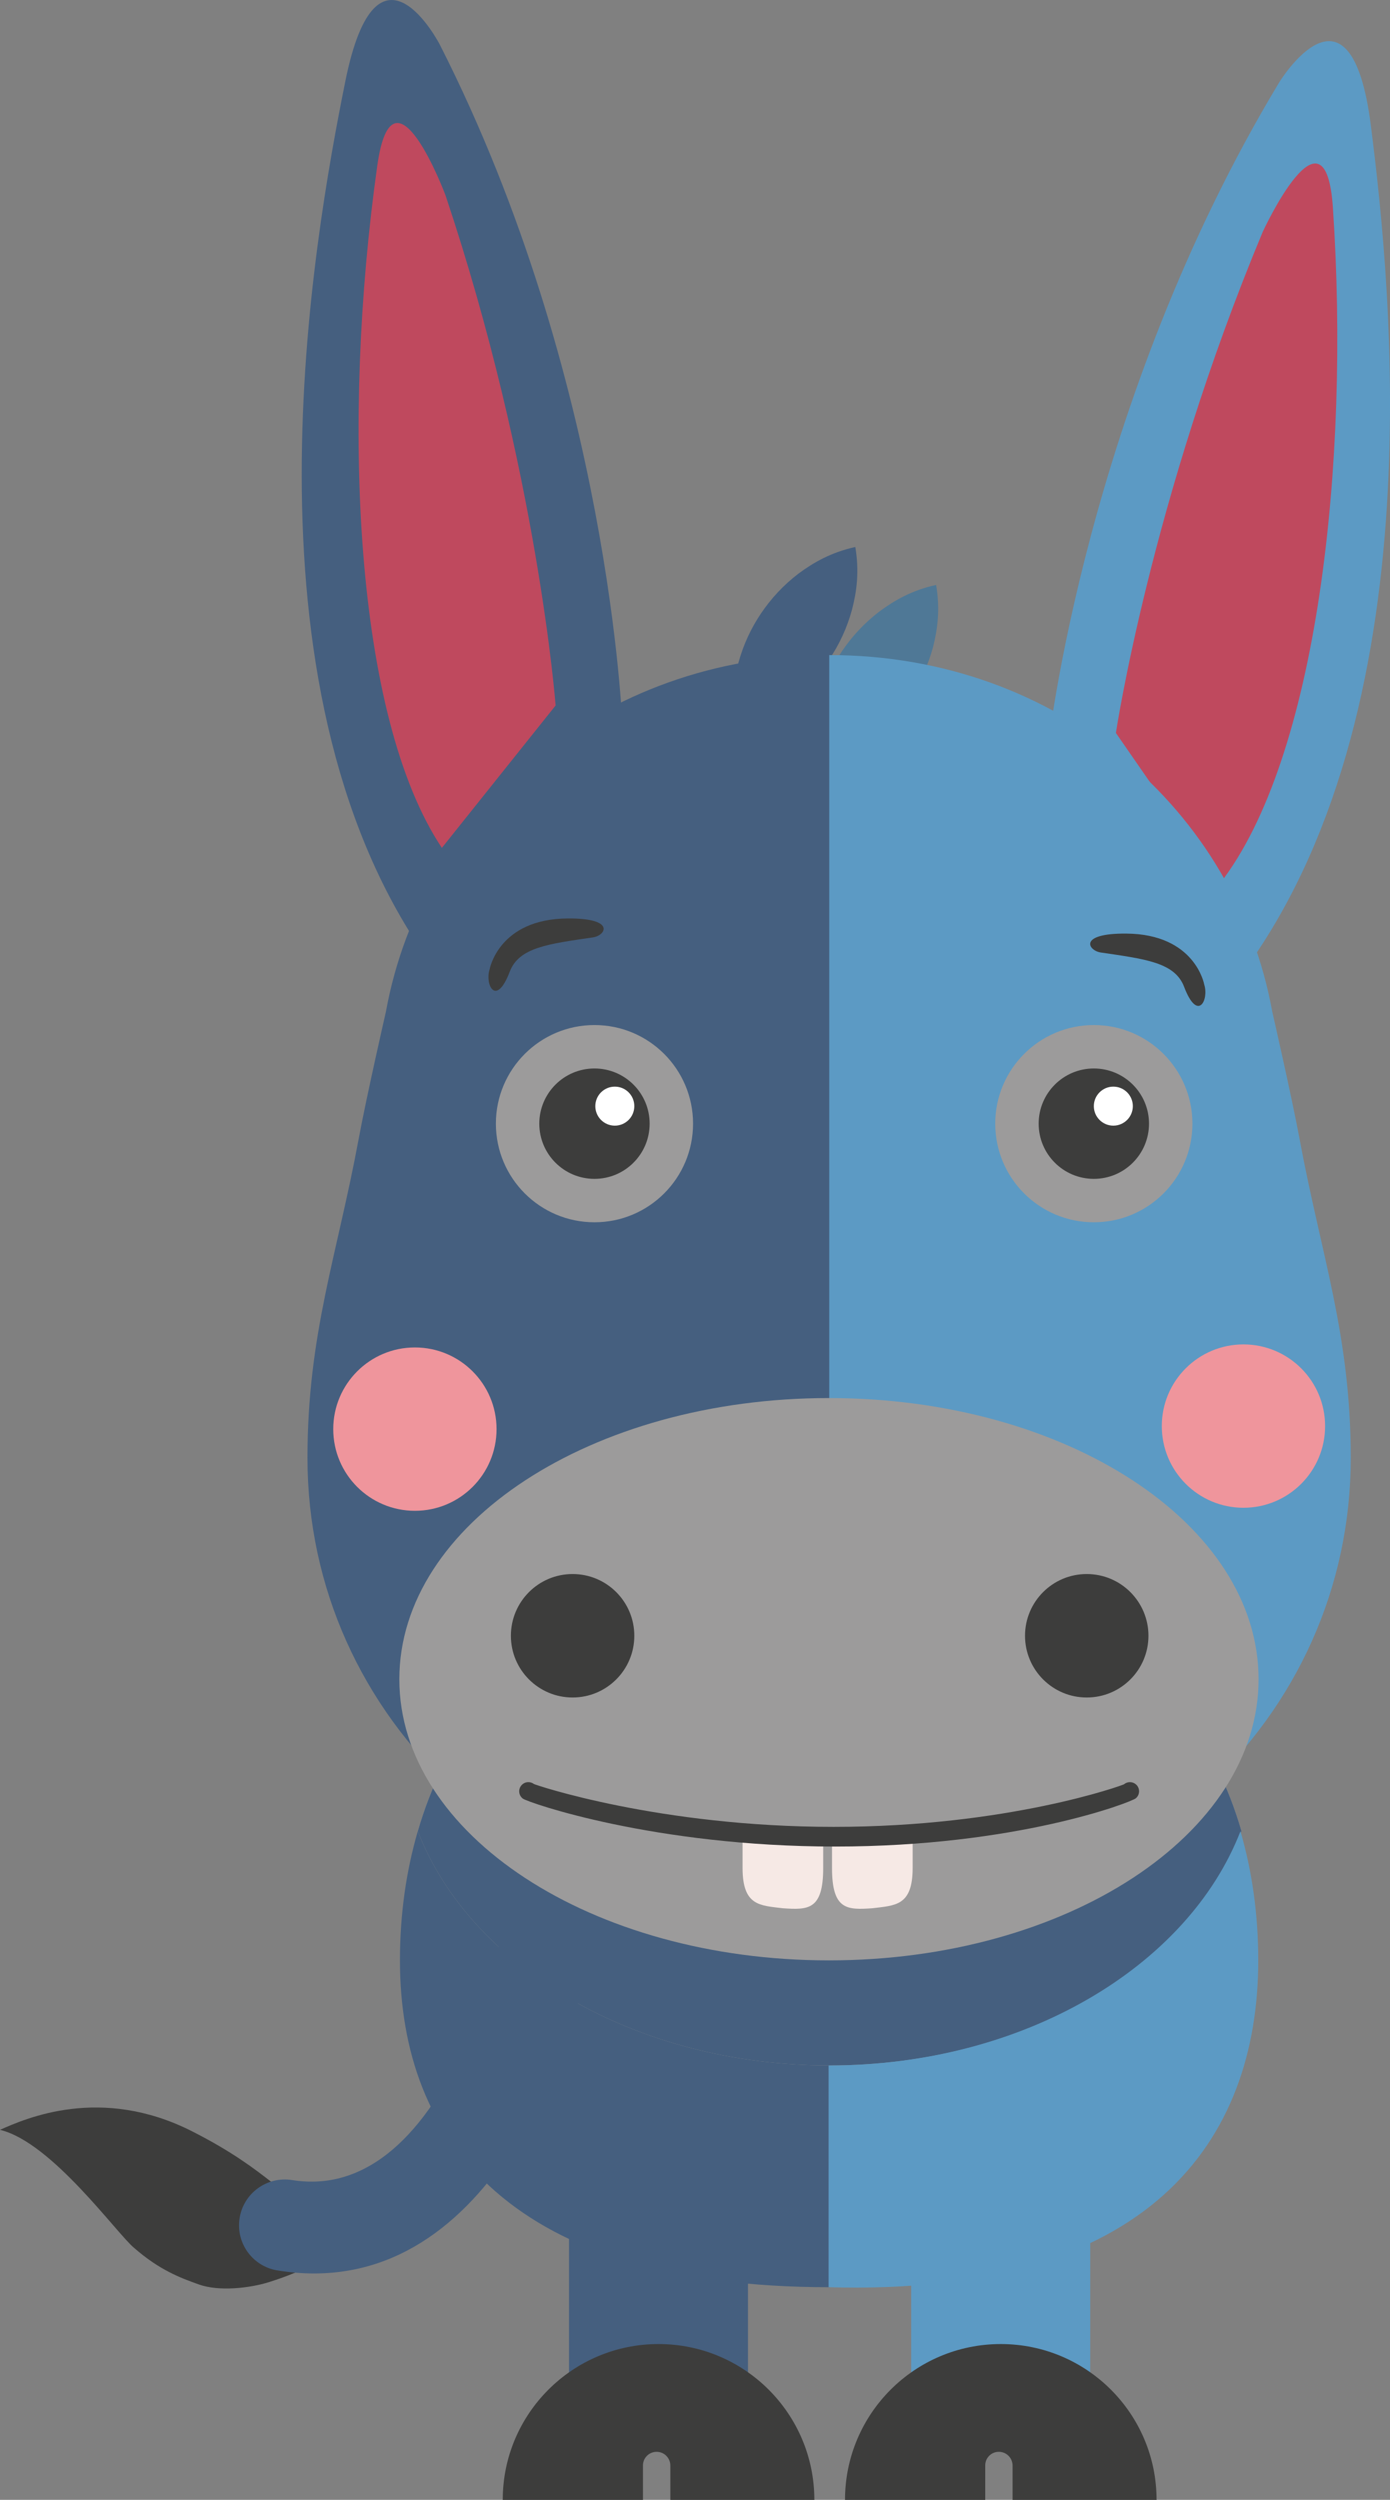 <?xml version="1.0" encoding="utf-8"?>
<!-- Generator: Adobe Illustrator 16.0.3, SVG Export Plug-In . SVG Version: 6.00 Build 0)  -->
<!DOCTYPE svg PUBLIC "-//W3C//DTD SVG 1.1//EN" "http://www.w3.org/Graphics/SVG/1.1/DTD/svg11.dtd">
<svg version="1.1" id="Layer_1" xmlns:x="http://ns.adobe.com/Extensibility/1.0/" xmlns:i="http://ns.adobe.com/AdobeIllustrator/10.0/" xmlns:graph="http://ns.adobe.com/Graphs/1.0/"
	 xmlns="http://www.w3.org/2000/svg" xmlns:xlink="http://www.w3.org/1999/xlink" xmlns:a="http://ns.adobe.com/AdobeSVGViewerExtensions/3.0/"
	 x="0px" y="0px" width="47.613px" height="85.603px" viewBox="38.632 25.589 47.613 85.603"
	 enable-background="new 38.632 25.589 47.613 85.603" xml:space="preserve">
<rect x="38.632" y="25.589" width="47.613" height="85.603" fill="#808080" stroke="none"/>
<g>
	<g>
		<g>
			<g>
				<path fill="#5C9AC4" d="M74.522,51.237c0,0,1.278-11.798,7.929-22.829c0,0,2.444-4.004,3.139,1.486
					c0.697,5.491,2.311,20.782-4.93,29.699L74.522,51.237z"/>
			</g>
		</g>
		<g>
			<g>
				<path fill="#BF495E" d="M76.856,50.688c0,0,1.192-7.964,5.028-17.156c0,0,2.146-4.665,2.405-0.834
					c0.593,8.792-0.538,18.862-3.866,23.14L76.856,50.688z"/>
			</g>
		</g>
	</g>
	<g>
		<g>
			<g>
				<path fill="#455F7F" d="M59.953,50.464c0,0-0.419-11.86-6.254-23.343c0,0-2.147-4.172-3.239,1.255
					c-1.092,5.427-3.81,20.56,2.764,29.979L59.953,50.464z"/>
			</g>
		</g>
		<g>
			<g>
				<path fill="#BF495E" d="M57.664,49.747c0,0-0.611-8.029-3.773-17.474c0,0-1.801-4.81-2.336-1.008
					c-1.228,8.727-0.796,18.849,2.213,23.358L57.664,49.747z"/>
			</g>
		</g>
	</g>
</g>
<g>
	<g>
		<g>
			<g opacity="0.39">
				<g>
					<path fill="#C6CCD6" d="M67.05,96.318c6.679,0,12.31-3.386,14.108-8.022c-1.799-6.201-7.43-9.589-14.108-9.589
						c-6.679,0-12.311,3.388-14.107,9.589C54.74,92.933,60.371,96.318,67.05,96.318z"/>
				</g>
			</g>
			<g>
				<g>
					<path fill="#455F7F" d="M67.05,96.318c6.679,0,12.31-3.386,14.108-8.022c-1.799-6.201-7.43-9.589-14.108-9.589
						c-6.679,0-12.311,3.388-14.107,9.589C54.74,92.933,60.371,96.318,67.05,96.318z"/>
				</g>
			</g>
			<g>
				<g>
					<path fill="#455F7F" d="M52.943,88.296c-0.392,1.345-0.611,2.817-0.611,4.423c0,6.181,3.823,11.192,14.719,11.192v-7.593
						C60.371,96.318,54.74,92.933,52.943,88.296z"/>
				</g>
			</g>
			<g>
				<g>
					<path fill="#5C9AC4" d="M81.123,88.296c0.391,1.345,0.609,2.817,0.609,4.423c0,6.181-3.738,11.507-14.717,11.192v-7.593
						C73.694,96.318,79.324,92.933,81.123,88.296z"/>
				</g>
			</g>
		</g>
	</g>
	<g>
		<g>
			<g>
				<rect x="58.124" y="99.998" fill="#455F7F" width="6.13" height="8.453"/>
			</g>
		</g>
		<g>
			<g>
				<rect x="69.844" y="99.998" fill="#5C9AC4" width="6.132" height="8.453"/>
			</g>
		</g>
		<g>
			<g>
				<g>
					<path fill="#3D3D3C" d="M61.125,109.547c0.259,0,0.469,0.212,0.469,0.472v1.174h4.933c0-2.947-2.39-5.336-5.338-5.336
						c-2.946,0-5.336,2.389-5.336,5.336h4.803v-1.174C60.654,109.757,60.864,109.547,61.125,109.547z"/>
				</g>
			</g>
		</g>
		<g>
			<g>
				<g>
					<path fill="#3D3D3C" d="M72.846,109.547c0.26,0,0.471,0.212,0.471,0.472v1.174h4.932c0-2.947-2.389-5.336-5.336-5.336
						c-2.948,0-5.336,2.389-5.336,5.336h4.803v-1.174C72.377,109.757,72.586,109.547,72.846,109.547z"/>
				</g>
			</g>
		</g>
	</g>
</g>
<g>
	<g>
		<g>
			<g>
				<path fill="#455F7F" d="M67.93,44.32c0.141,0.834,0.05,1.512-0.112,2.142c-0.17,0.625-0.433,1.188-0.775,1.697
					c-0.34,0.51-0.762,0.965-1.276,1.358c-0.523,0.387-1.118,0.726-1.947,0.908c-0.144-0.836-0.053-1.515,0.107-2.145
					c0.171-0.624,0.435-1.187,0.779-1.695c0.344-0.507,0.765-0.963,1.279-1.355C66.51,44.843,67.103,44.503,67.93,44.32z"/>
			</g>
		</g>
		<g>
			<g>
				<path fill="#4F7896" d="M70.698,45.619c0.142,0.834,0.051,1.512-0.109,2.143c-0.172,0.624-0.436,1.187-0.777,1.697
					c-0.34,0.509-0.763,0.964-1.277,1.358c-0.523,0.387-1.117,0.727-1.946,0.908c-0.144-0.837-0.055-1.515,0.109-2.146
					c0.17-0.624,0.433-1.187,0.777-1.694c0.344-0.508,0.766-0.963,1.279-1.356C69.279,46.142,69.871,45.801,70.698,45.619z"/>
			</g>
		</g>
	</g>
	<g>
		<g>
			<g>
				<path fill="#5C9AC4" d="M83.146,64.583c-0.271-1.457-0.934-4.35-0.934-4.35c-1.251-6.889-7.315-12.212-15.185-12.212v43.615
					c10.391,0,17.874-7.219,17.874-16.125C84.9,71.289,83.886,68.583,83.146,64.583z"/>
			</g>
		</g>
		<g>
			<g>
				<g>
					<path fill="#455F7F" d="M50.919,64.583c0.27-1.457,0.932-4.35,0.932-4.35c1.253-6.889,7.317-12.212,15.186-12.212v43.615
						c-10.389,0-17.873-7.219-17.873-16.125C49.164,71.289,50.179,68.583,50.919,64.583z"/>
				</g>
			</g>
		</g>
	</g>
	<g>
		<g>
			<path fill="#9C9B9B" d="M81.743,83.092c0,5.316-6.589,9.627-14.716,9.627s-14.716-4.312-14.716-9.627
				c0-5.32,6.59-9.629,14.716-9.629C75.154,73.463,81.743,77.771,81.743,83.092z"/>
		</g>
	</g>
	<g>
		<g>
			<g>
				<circle fill="#3D3D3C" cx="58.246" cy="81.603" r="2.114"/>
			</g>
		</g>
		<g>
			<g>
				<circle fill="#3D3D3C" cx="75.857" cy="81.603" r="2.114"/>
			</g>
		</g>
	</g>
	<g>
		<g>
			<g>
				<circle fill="#9C9B9B" cx="58.995" cy="64.067" r="3.377"/>
			</g>
		</g>
	</g>
	<g>
		<g>
			<g>
				<circle fill="#9C9B9B" cx="76.1" cy="64.067" r="3.377"/>
			</g>
		</g>
	</g>
	<g>
		<g>
			<g>
				<circle fill="#3D3D3C" cx="58.995" cy="64.067" r="1.89"/>
			</g>
		</g>
	</g>
	<g>
		<g>
			<g>
				<circle fill="#3D3D3C" cx="76.1" cy="64.067" r="1.89"/>
			</g>
		</g>
	</g>
	<g>
		<g>
			<circle fill="#FFFFFF" cx="59.692" cy="63.467" r="0.668"/>
		</g>
	</g>
	<g>
		<g>
			<circle fill="#FFFFFF" cx="76.768" cy="63.467" r="0.668"/>
		</g>
	</g>
	<g>
		<g>
			<g>
				<path fill="#F6E9E5" d="M64.068,89.554c0,1.308,0.6,1.282,1.381,1.38l0,0c0.866,0.059,1.381,0.062,1.381-1.38v-0.879
					c0,0.147-2.762-0.204-2.762-0.204L64.068,89.554L64.068,89.554z"/>
			</g>
		</g>
		<g>
			<g>
				<path fill="#F6E9E5" d="M69.894,89.554c0,1.308-0.601,1.282-1.382,1.38l0,0c-0.865,0.059-1.38,0.062-1.38-1.38v-0.879
					c0,0.147,2.762-0.204,2.762-0.204V89.554L69.894,89.554z"/>
			</g>
		</g>
	</g>
	<g>
		<g>
			<g>
				<path fill="#3D3D3C" d="M67.242,88.821c-6.189,0-10.52-1.505-10.701-1.642c-0.138-0.105-0.165-0.301-0.061-0.438
					c0.104-0.14,0.3-0.166,0.439-0.063c0.042,0.032,4.3,1.469,10.271,1.469c5.96,0,9.906-1.427,9.945-1.459
					c0.133-0.11,0.331-0.093,0.443,0.04c0.109,0.134,0.092,0.33-0.041,0.441C77.371,87.308,73.438,88.821,67.242,88.821z"/>
			</g>
		</g>
	</g>
</g>
<g>
	<g>
		<g>
			<path fill="#3D3D3C" d="M38.632,98.522c0.885-0.394,3.459-1.532,6.58,0.05c1.375,0.697,2.152,1.294,2.734,1.749
				c0.578,0.468,1.644,1.613,2.083,2.479c-0.886,0.399-1.032,0.566-2.164,0.93c-0.705,0.225-1.748,0.324-2.408,0.091
				c-0.661-0.234-1.367-0.503-2.229-1.255C42.648,102.096,40.407,98.944,38.632,98.522z"/>
		</g>
	</g>
	<g>
		<g>
			<g>
				<path fill="#455F7F" d="M49.388,103.44c-0.401,0-0.818-0.034-1.252-0.104c-0.854-0.138-1.435-0.942-1.296-1.796
					c0.138-0.854,0.942-1.435,1.797-1.299c5.06,0.814,7.027-7.777,7.046-7.863c0.188-0.845,1.024-1.38,1.87-1.188
					c0.845,0.188,1.377,1.023,1.189,1.869C58.642,93.506,56.345,103.44,49.388,103.44z"/>
			</g>
		</g>
	</g>
</g>
<circle fill="#EF959C" cx="52.844" cy="74.527" r="2.797"/>
<circle fill="#EF959C" cx="81.225" cy="74.423" r="2.797"/>
<path fill="#3D3D3C" d="M55.403,58.783c0,0,0.307-1.727,2.673-1.743c1.663-0.012,1.304,0.584,0.869,0.648
	c-1.53,0.225-2.534,0.34-2.852,1.174C55.625,60.093,55.235,59.305,55.403,58.783z"/>
<path fill="#3D3D3C" d="M79.881,59.301c0,0-0.305-1.727-2.672-1.743c-1.664-0.012-1.305,0.584-0.869,0.648
	c1.529,0.225,2.534,0.34,2.852,1.174C79.66,60.611,80.051,59.823,79.881,59.301z"/>
</svg>
